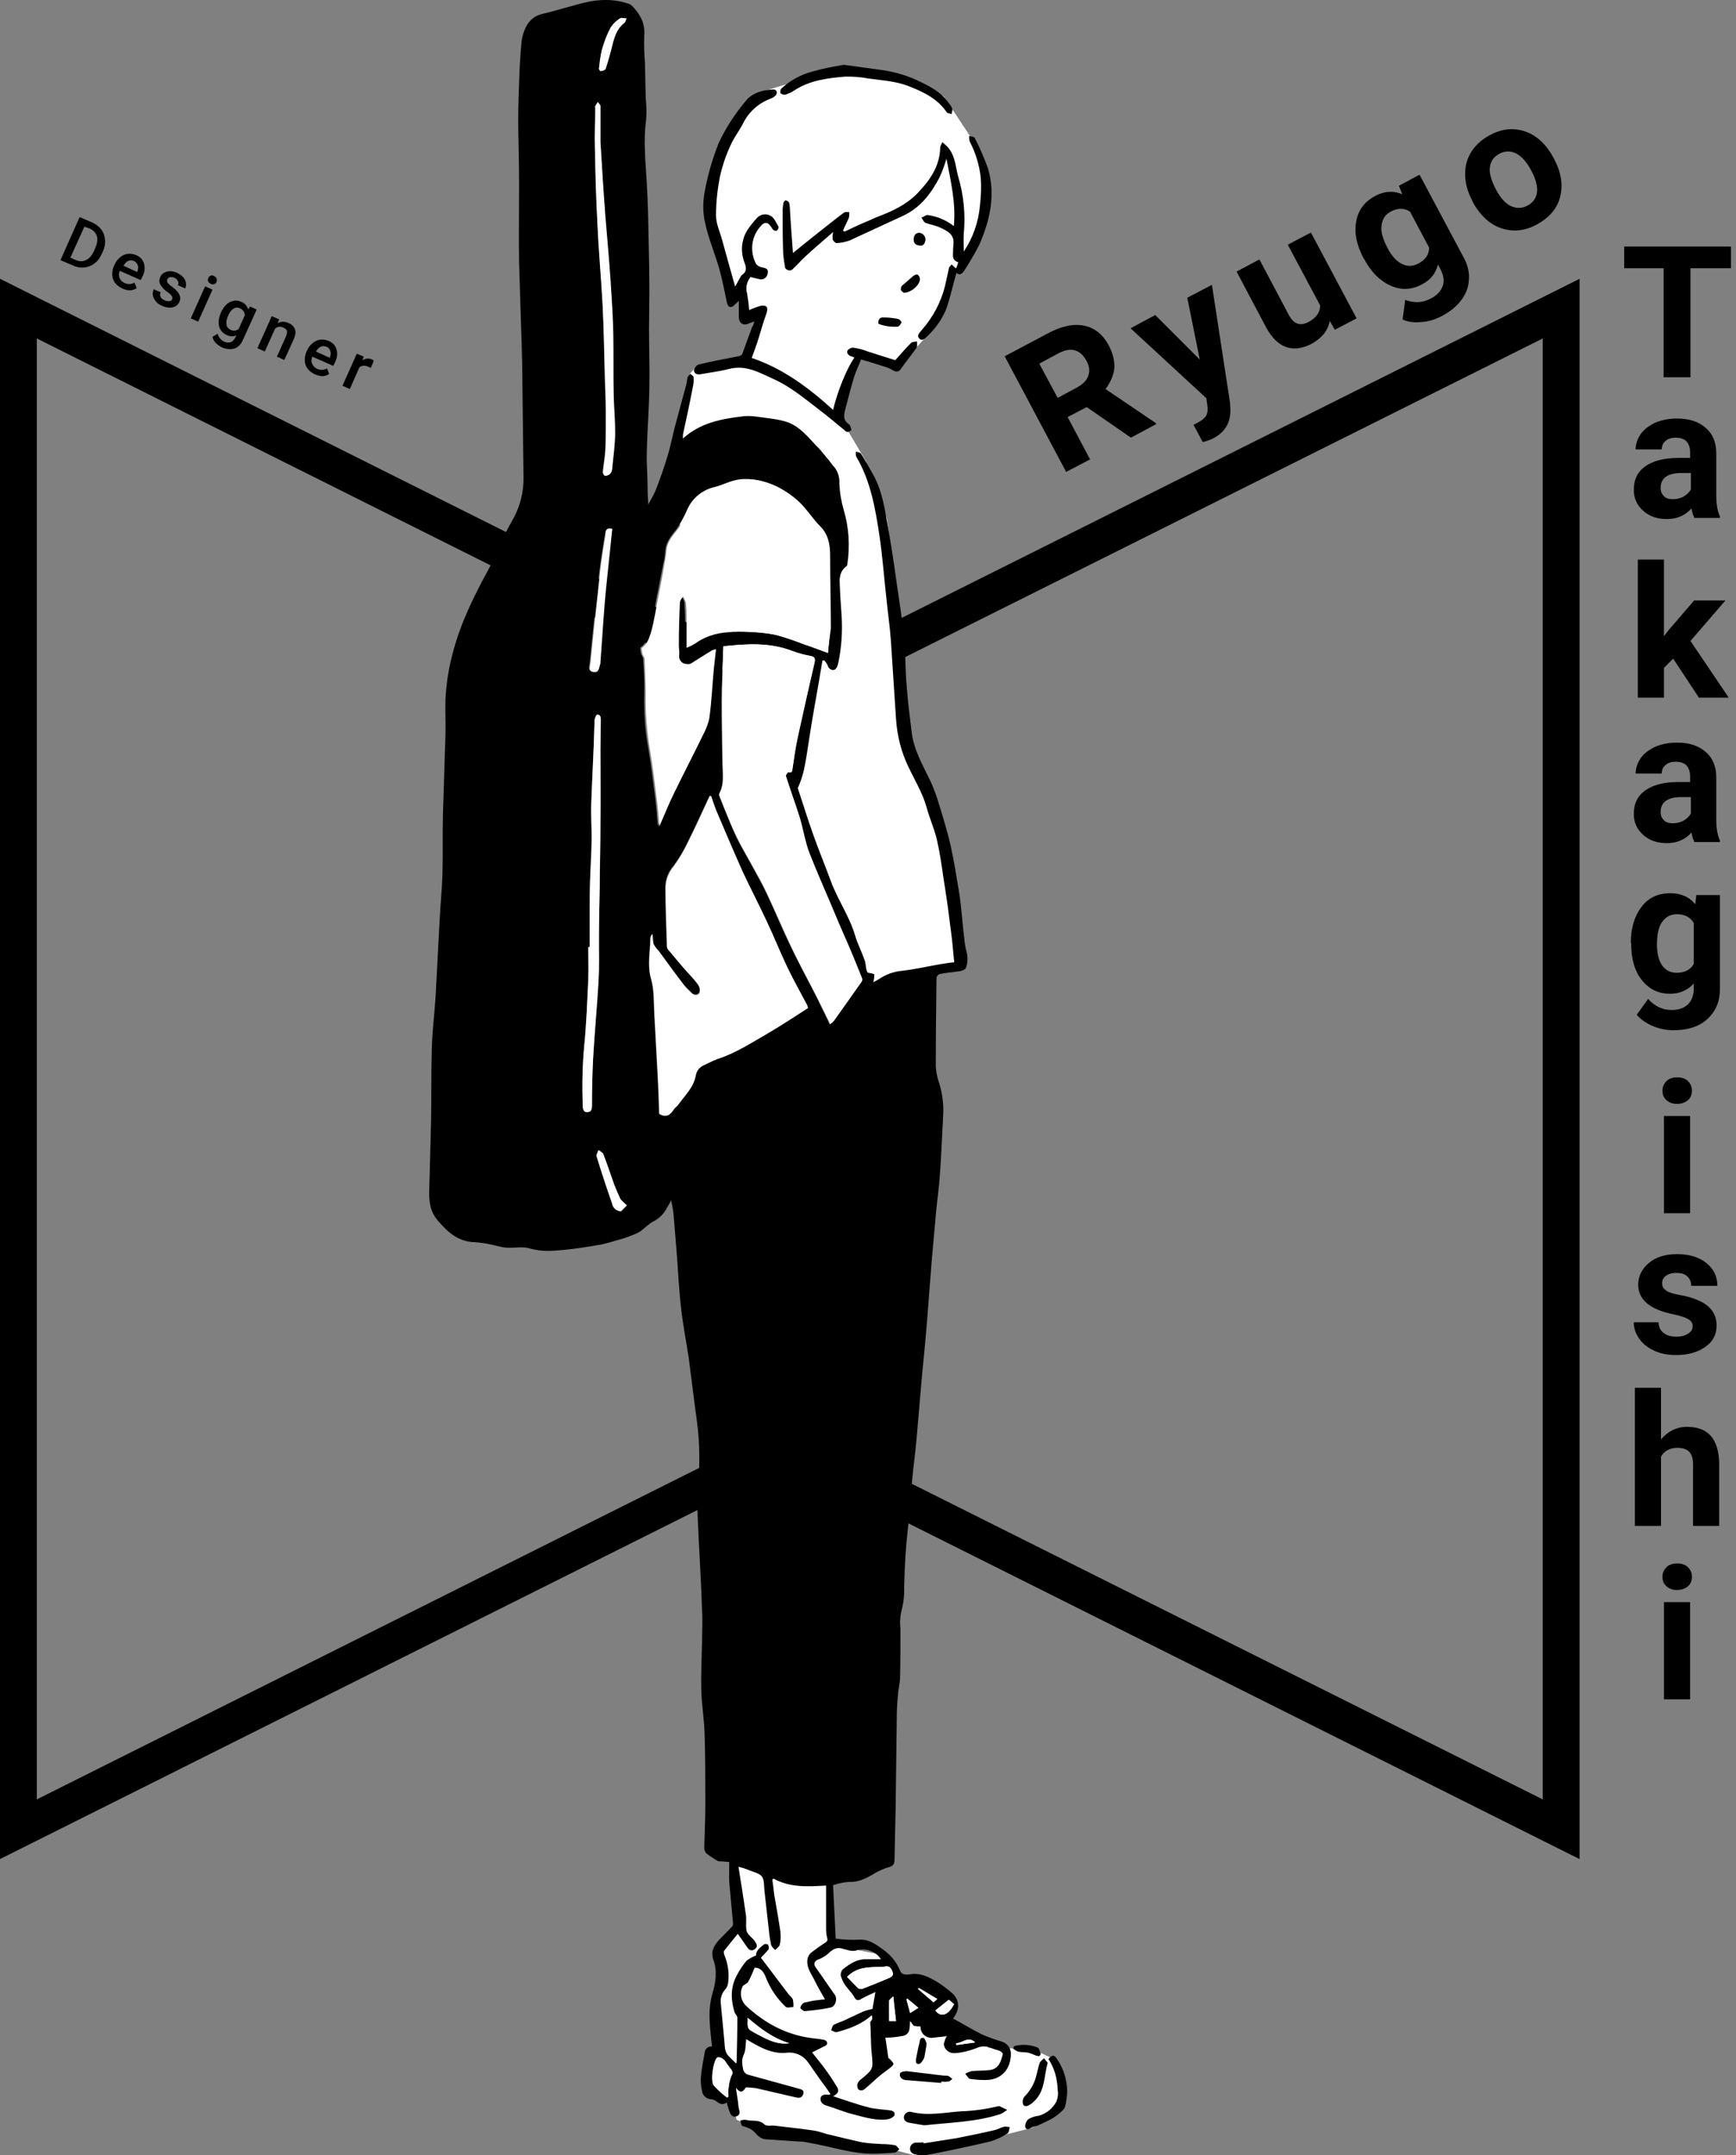 <svg xmlns="http://www.w3.org/2000/svg" xml:space="preserve" id="レイヤー_1" x="0" y="0" style="enable-background:new 0 0 471.6 585.2" version="1.1" viewBox="0 0 471.6 585.2"><rect x="0" y="0" width="471.6" height="585.2" fill="#808080" stroke="none"/><style>.st1{fill:#fff}.st2{enable-background:new}</style><path d="M214.5 321.8 0 429.1V0l214.5 107.3L429.1 0v429.1L214.5 321.8z" style="fill:none" transform="translate(0 75.705)"/><path d="M419.1 488.605v-396.7l-204.6 102.2L10 91.905v396.7l204.5-102.3 204.6 102.3m10 16.2-214.6-107.3L0 504.805v-429.1l214.5 107.3 214.6-107.3v429.1z"/><path d="M198.912 502.7c-.1.6 1.4 15.5 1.4 15.5l.8 5.9-5 4.3-.2 8.7-1.3 8 .6 12.3 3.7 13.1 1.2 5.1 4.5 1.9 16.7 2.8s21.9 3.6 22 3.6 5.7 1.5 5.7 1.5l24.6-5.9 6.7-1.7 8.4-7.1-2.5-11.6-5.9-2.8-11.6-.2-10.5-6.5 1.5-5.4-9.6-6.1-6.3-.8-4.2-6.5-10.3-2-4.5-.1.6-20.6-26.5-5.4zM241.712 267.8l17-4.9 2.3-1.2-3.5-26.3-6.2-21.2-6.5-13.7-.1-32.6-3.8-27.2-5.7-15.5-5.8-9.8-1.9-4.4 5.6-14.4 9.2 2.5 6.7-4.8 3.4-3.8 5.3-11.1.9-4.9 2.3-1.6 5.3-12.7 1.5-9.8-3.5-12.4-7.8-11.8-19.4-6.9-23.8 3.7-8.2 2.5-11.7 21.9-.8 13.6 6 16.7.4 2.9 4.1-1.1-.3 6.6 5-1.3-4.2 11.8-14.4 3-1.7 1.9-5.1 32.7 34.9 119.3 17 15.4 7.5-1.1z" class="st1"/><path d="M236.812 547.2c-2.9 2.6-6.2 3.7-9.5 4.6-.4.1-1-.3-1.5-.5.2-.5.3-1.3.7-1.5 1.1-.6 2.4-.9 3.5-1.5l4.5-2.1c.8-.3 1.6-.5 2.5-.7.2-1.2.5-2.7.8-4.6-1.4.7-2.5 1.1-3.5 1.7s-1.6.9-2.3-.4c-.6-1.1-1.6-2-2.3-3-.6-.8-1-1.7-1.3-2.7-.1-.6.1-1.3.6-1.8 1.8-1.4 3.7-2.7 6.1-2.7h4.2c-1.5-2.3-4.4-3.2-7-2.3-.7.1-1.5 0-2.1-.2-.5-.1-1-.3-1.5-.4-1.8-.5-2.9.6-4.1 1.7-.7.5-1.5 1-2.4 1.3-.9.4-1.3 1.1-.7 2 1.8 2.5 3.5 5.1 5.3 7.6.7 1 .2 3.1-1.1 3.4-2.3.5-4.7.8-7.1 1-.4 0-1.2-.7-1.2-.9.1-.6.5-1.1 1-1.4 1.3-.3 2.6-.6 3.9-.7.5-.1 1-.1 1.8-.2-1-1.8-2-3.4-2.8-5.1s-2.1-3.2-2-5.3c0-.9.4-1.8 1.2-2.4 1.2-.9 2.4-1.8 3.7-2.6.5-.4.7-.6.5-1.3-.3-1-.3-2-.3-3.1V512c-4.8.3-9.8.6-14.3-1.9l-.3.3c.2 1.3.3 2.6.5 4 .6 3.4 1.2 6.8 1.7 10.2.1 1.2.1 2.4-.2 3.5-.1.5-.8.9-1.2 1.4-.4-.4-.9-.8-1.1-1.3-.2-.9-.4-1.9-.5-2.8-.4-3.9-.9-7.7-1.3-11.6-.2-1.4 0-3.2-.7-4.2s-2.5-1.3-3.8-1.9c-.8-.3-1.7-.6-2.6-.8.7 4.5 1.4 8.7 2 12.9.2 1.3 0 2.6.1 3.8 0 .6.2 1.1.5 1.5.6.8 1.4 1.3 1.9 2.1.5.7.8 1.5-.1 2.1s-1.5.2-2-.5c-.8-1.2-1.7-2.4-2.6-3.7-1.3 1.6-2.5 3.1-3.7 4.6-.2.3 0 1.1.2 1.5.9 2.3 1.2 4.7.9 7.1-.1.7-.3 1.4-.8 1.9-.9 1-1.4 2.4-1.2 3.8.3 3.5.7 7.1 1 10.6.1 1.4.1 2.7 1.2 3.8.6.6 1.3 1.2 1.9 1.9.2-.2.2-.3.2-.3.1-4 .2-8 .2-12.1 0-.5-.6-1-.8-1.6-1-3.4-1.1-6.8.7-10 .7-1.4 1.6-2.7 2.6-3.9.8-.6 1.7-1.1 2.6-1.4-.1-1.3 1-2.1 2.1-3 .2-.2 1-.1 1.1 0 .2.4.3.9.2 1.3-.7.8-1.4 1.6-2.1 2.3l7.5 9.9c.4.5 1 .9 1.2 1.5.1.6.2 1.3.1 2-.7 0-1.7.3-2.1-.1-2.3-2.2-4.1-4.8-5.3-7.8-.6-1.6-1.4-2.8-3.1-2.8-.6 1.4-1.1 2.7-1.8 3.9-.3.5-1.2.7-1.5 1.2-.8 1.7-.5 3.7.8 5.1 5.2 4.9 11.3 8.2 18.6 9 .9.1 1.8.2 2.8.4.4.1.7.4.8.8.1.2-.2.7-.5.8l-3.6 1.8c1.2 1.6 2.8 3.4 4.1 5.3 1 1.4 1.9 2.8 2.8 4.3.5 1 0 1.7-1.2 2.3 2.2.7 4.1 1.4 6.1 2 1.4.5 2.8.8 4.2 1.2 1.6.3 3.3.4 4.9.6.8.1 1.7.3 1.5 1.3-.1.4-.9.9-1.5 1.1-3.4.6-6.6-.5-9.8-1.3-2.4-.6-4.7-1.6-7-2.3-1.1-.3-1.9-.9-1.8-2s1.3-1.1 2.2-1c.2 0 .4-.1.5-.2-.8-1.1-1.5-2.2-2.3-3.2-1.3-1.8-2.5-3.6-3.8-5.4-1.3-1.9-3.6-2.9-5.9-2.6-3.1.3-5.8-.8-8.5-2.3-.8-.4-1.5-.9-2.4-1.4-.2 1.6-.1 3.1-.7 4.3-.7 1.5-.3 2.8-.1 4.1.2.5.6 1 1.1 1.2 4.6 1.3 9.2 2.5 13.8 3.8.6.2 1.8.3 1.4 1.5s-1.2 1.1-2.1.9c-3.6-.8-7.2-1.7-10.8-2.5-.9-.1-1.8-.2-2.7-.2-.9 1.5-1.6 1.5-2.7.1.2 1.7.6 3.4.7 5.1.1.9.9 2.3-.7 2.7-1.4.3-1.6-1.1-2-2.1-.2-.5-.3-1.1-.5-1.7-1.1.8-1.9.4-2.8-.3-.5-.4-1.1-.6-1.7-.6-1.2-.2-2.1-1.1-2.2-2.3-.3-1.2-.4-2.5-.3-3.8.2-2.2.6-4.3 1-6.4 0-1 .9-1.9 1.9-1.8h.1c-.2-2.2-.5-4.3-.6-6.5-.2-2.6 0-5.3.7-7.8.9-2.9 1.4-6.2.3-9.2-.8-2.3.1-3.8 1.4-5.3 1.2-1.3 2.5-2.5 3.7-3.8.2-.3.3-.7.2-1.1-.3-3.6-.7-7.3-1-10.9-.1-1.7 0-3.4 0-5.5l-2.6-.2h-.4c-1.2-.7-2.3-1.4-3.3-2.2-.3-.4-.5-1-.5-1.5.1-3.9.3-7.7.3-11.6 0-6.4 0-12.8-.2-19.2-.1-4-.8-8-.9-12-.1-4.2.1-8.5.2-12.8 0-3 .2-6.1 0-9.1-.2-6.4-.6-12.8-.9-19.1-.2-3.8-.4-7.6-.4-11.3 0-2.3.4-4.6.5-6.9.1-3 .1-5.9-.1-8.9s-.6-5.8-1-8.7c-.6-4.4-1.1-8.8-1.7-13.3-.7-4.6-1.6-9.1-2.1-13.7-.6-5.1-.8-10.2-1.2-15.2-.2-2.8-.5-5.7-.7-8.5-.1-1.9-.4-3.7-.8-5.5-.3.7-.7 1.4-1.1 2-.8 1.6-2.1 3-3.8 3.8-1.5.8-2.7 2.3-4.2 3.1-1.8.8-3.7 1.5-5.7 2-1.3.4-2.7.8-4 1.1-3.5.6-7 1.2-10.5 1.5-3 .3-6 .5-9.1-.4-1.9-.6-4.1-.1-6.2-.2-1.5-.1-3-.6-4.5-.9-1.4-.3-2.8-.5-4.2-.6-4.5-.1-7.4-2.7-10.1-5.9-2.2-2.6-2.4-5.4-2.3-8.5.2-6.3.3-12.5.5-18.8.1-6.5 0-12.9.2-19.4.1-4.6.7-9.2 1-13.8.4-6.9.7-13.7 1.1-20.6.2-4.5.7-9 .8-13.6.1-5 0-10 .1-15.1.2-7.4.5-14.7.7-22.1.1-3.1-.1-6.3 0-9.4.2-4.5.9-8.9 2.1-13.2 2.1-7.9 5.7-15.2 9.6-22.3 1.1-2 1.8-4.2 2.8-6.2 1.2-2.5 2.5-5.1 3.9-7.5 1.9-3.5 2.9-7.4 2.8-11.4l-.3-25.2c0-3.6-.1-7.2-.2-10.8-.2-7.4-.5-14.8-.7-22.2-.1-6.8 0-13.6 0-20.4 0-4.7-.1-9.5-.2-14.3s0-9.4.2-14.1c.1-3.5.3-7 .6-10.4.1-1.8.6-3.6 1.5-5.2s2.4-2.7 4.1-3.1c4.4-1 8.7-2.5 13-3.4 3.9-.7 7.3-.5 10.5.6.4.1.8.4 1.1.7 2.1 2.2 3.5 4.7 3.2 8-.1 2.5 0 5 .2 7.5.1 3.1.1 6.2.2 9.4.2 2 .3 4.1.1 6.1-.8 5.7-.1 11.4.2 17.1.3 5.2.4 10.4.5 15.6.1 4.7.2 9.3.2 14 0 3.3-.1 6.6-.1 9.9 0 5.3.2 10.6.1 15.9-.1 5.9-.6 11.8-.7 17.7-.1 3 .2 6.1.2 9.1 0 1.7.1 3.3.2 5 .8-1.5 1.7-3 2.3-4.6 1.1-2.9 2.1-5.8 3-8.8.8-2.6 1.3-5.4 2-8l3-11.1c.2-.7.2-1.4.4-2.1.1-.3.5-.6.7-.9.3.3.9.6.9.9.1.9 0 1.8-.2 2.7-.8 4.2-1.7 8.4-2.6 12.5-.1.4-.1.8-.1 1.5 4.8-4.4 10.7-5.4 16.7-6.1 1.3-.1 2.5 0 3.8.2 2.7.4 5.6.6 8.1 1.5 3.1 1.2 5.3 3.8 7.5 6.2l1 1c.8 1 1.7 2 2.5 3 .5.6.9 1.3 1.5 1.9 1 1.2 1.5 2.8 1.4 4.4.1 2.5.5 4.9 1.2 7.3 1.4 4.7 1.7 9.7 1 14.5 0 .3-.1.6-.2.7-1.7 1.2-2 2.9-1.9 4.7.1 2.9.3 5.7.5 8.6.3 4.4 0 8.8-.9 13.1-.4 1.8-1.3 2.3-2.4 1.4-.3-.2-.4-.7-.6-1.1s-.5-.7-.8-1.1l-.5.1-.9 5.4c-.9 5.1-1.8 10.1-2.6 15.2-.5 3.2-.9 6.3-1.6 9.4-.4 1.6-.9 3.1-1.6 4.6 1.4 4.1 2.7 8.5 4.3 12.9 1.5 4.2 3.2 8.3 4.7 12.4 1.9 5.1 5.1 9.6 6.6 14.8.7 2.3 1.8 4.4 2.6 6.7.2.7.3 1.5.4 2.3.1.4.2.7.4 1 .8.2 1.8.3 1.8.5 0 .7-.1 1.5-.3 2.1.5-.2 1-.5 1.5-.8 1.9-1.3 4.1-2.1 6.4-2.3 3.5-.4 6.9-1.2 10.4-1.8 1.3-.2 2.5-.4 3.7-.5-.3-3.4-.6-6.7-1.1-10.1-.5-4.2-1.1-8.4-1.8-12.7-.5-3.5-1-7-1.8-10.5-.7-3-2-5.8-2.8-8.8-1.1-3.9-3.2-7.3-4.9-10.9-2-4.1-3.1-8.5-3.4-13.1-.5-7.1-.9-14.2-1.4-21.3-.3-4.1-.9-8.1-1.3-12.2-.6-5.4-1-10.9-1.8-16.2-1.1-7.4-2.4-14.9-6.3-21.5-.2-.4-.1-.9-.1-1.4.4.2 1.1.2 1.3.5 1.2 1.8 2.2 3.7 3.3 5.6 2.1 3.7 3 7.9 3.7 12.1 1.1 5.9 2 11.8 2.8 17.7.7 4.9 1.5 9.7 2 14.6.4 4.4.3 8.8.7 13.2.3 4 .8 8.1 1.3 12.1.5 5.1 3.1 9.4 5.2 13.8 1 2.2 1.8 4.5 2.5 6.9 1.1 3.6 2.2 7.2 3 10.8.9 4.2 1.6 8.5 2.3 12.8.6 3.9.8 7.8 1.3 11.7.1 1.4.3 2.8.7 4.2.3 1.4.3 2.8-.2 4.2-.1.4-1 .8-1.6.9-1.9.3-3.7.4-5.6.8-.4.2-.7.5-.8 1-.1 8-.2 16-.2 24.1.1 1.5.4 3 .9 4.4.9 2.9 1.3 5.9 1.1 9-.3 5.4-.5 10.8-.9 16.2-.2 3.2-.7 6.5-1 9.7-.4 4.5-.8 9-1.2 13.4-.4 5.2-.8 10.3-1.2 15.5s-.9 10.2-1.4 15.2c-.5 5.4-.9 10.9-1.4 16.3-.3 3.8-.8 7.5-1.2 11.3-.3 2.7-.4 5.4-.6 8-.4 4.4-1 8.8-1.3 13.3-.2 3-.3 6-.4 9 .1 2.3-.2 4.6-.8 6.8-.3 1.5-.4 3-.2 4.6 0 4.3 0 8.7-.1 13 0 1.7-.5 3.4-.6 5.2-.2 2.1-.3 4.1-.3 6.2l-.3 23.8c-.1 4.7-.2 9.5-.3 14.3 0 1.7-.6 2-2.2 2.4-1.4.5-2.7 1.1-3.9 1.9-2 1.1-3.8 2-6.2 1.9-1.5.1-3 .4-4.4.9.2 4.7.5 9.5.7 14.5 2.1.3 4.2.4 6.3.3 2.9-.2 4.8 1.4 6.9 2.9 1.9 1.4 3.4 3.3 4.3 5.5.5 1.3 1.9 1.1 2.7 1 2.7-.5 5 .7 7.1 1.9 1.5.9 2.8 1.9 4.1 3 2.3 1.9 2.5 4.5.5 7.1 2.6 1.4 5.2 3 7.8 4.3 1.8.8 3.6 1.4 5.5 2 1.3.4 2.3 1.6 2.4 3 .1 4.2-2.4 7.5-7.1 7.4-1.3 0-2.6-.1-4-.3-.5-.1-.8-.9-1.3-1.4.5-.3 1.1-.5 1.6-.7 1.7-.2 3.4-.1 5-.3 2.6-.3 3.1-2.4 3.6-4.3.1-.2-.4-.7-.8-.9-.7-.3-1.5-.4-2.1-.7-1.4-.7-3-.7-4.4 0-1.9.7-3.8 1.2-5.8 1.3-1.4.1-2.7-.9-2.9-2.3v-.3c.2-.7.4-1.4.8-2l-3.6.4c-1.6.3-3.2-.7-3.5-2.4 0-.2-.1-.5-.1-.7-.6.1-1.1 0-1.7-.1-.4-.2-.6-.9-1.1-1.3-.1 1.7.1 3.5-1.8 4-1.6.3-3.2.5-4.9.5.3 1.7.5 3.6.8 5.4 0 .2.5.4.6.6.3.4.8.8.8 1.1s-.5.8-.9 1.1l-2.4 1.8c-1.6 1.3-3.1 2.8-4.7 4.1-.5.3-1 .3-1.5 0-.3-.4-.4-1-.3-1.5.2-.5.5-1 1-1.3 3.4-2.8 3.3-2.8 2.9-7-.3-2.9-.2-5.8-.4-8.6.7-.6.6-1.2.4-1.8zm-11.9-369.9c.2-2.3.5-4.5.5-6.8 0-6.5-.1-13-.2-19.4 0-3-.3-5.8-2.6-8.2-2.1-2.1-3.6-4.7-5.8-6.7-1.8-1.7-3.9-3.1-6.1-4.2-1.9-.9-3.9-1.5-6-1.8-1.7-.2-3.4-.2-5 .2-1.8.4-3.5 1.3-5.4 1.8-3.3.7-6.1 2.9-7.5 5.9-.8 1.9-1.8 3.7-2.9 5.4-1.5 1.9-3.1 3.7-3.2 6.2-.1 1.1-.2 2.2-.5 3.2-.5 2.7-1.1 5.5-1.6 8.2-.7 3.4-1.1 6.9-2.1 10.3-.4 1.5-.9 3.3-2.5 4.4-.2.2 0 1.1.1 1.6s.6 1 .6 1.5c.2 3.2.4 6.4.3 9.6-.1 4.9.2 9.8 1.1 14.7.8 4.6 1.3 9.2 1.9 13.7.3 2.4.5 4.7.7 7.4 1.4-3.1 2.5-6 3.9-8.8 2.6-5.4 5.4-10.7 8-16.1.8-1.4 1.4-3 1.7-4.6.5-4.4.8-8.8 1.2-13.2.2-1.7.4-3.5.6-5.4-.4.1-.7.2-1.1.3-1.5.9-3 1.8-4.5 2.8-.8.5-1.5 1.2-2.7.9-1.1-.2-1.9-1.2-1.7-2.4 0-.9-.1-1.8-.1-2.7l.3-11.6c0-.5.5-1.1.8-1.6.4.5.6 1 .8 1.6.1 1.6.2 3.1.2 4.7v7.6l2.4-1.2c2.6-1.8 5.6-2.8 8.7-3 1.9-.2 3.8-.2 5.7-.1 2.5.1 5 .3 7.5.8 2.7.7 5.3 1.6 7.8 2.6 2.5.8 4.5 1.6 6.7 2.4zm-5.4 96.4c-.1-.3-.2-.6-.3-.8-1.8-3.4-3.7-6.8-5.4-10.3-2-4.2-3.7-8.5-5.7-12.7-2.1-4.5-4.4-8.9-6.5-13.4-2.4-5.3-4.7-10.8-7-16.2-.6-1.4-1-2.8-1.5-4.2h-.4c-1.9 4-3.7 8.1-5.7 12.1-1.1 2.4-2.5 4.8-4.1 6.9-1.4 1.6-2.1 3.5-2.2 5.6 0 5.4.3 10.8.4 16.2.1.3.2.6.4.9 1.4 1.7 2.8 3.4 4.3 5.1 1.3 1.5 2.6 2.9 3.8 4.4.4.7.6 1.5.3 2.2-.5.7-1.5.7-2.2-.1-.6-.7-1.4-1.3-2-2.1l-6.9-9.3c-.6-.6-1-1.2-1.4-1.9-.2-.8-.3-1.7-.2-2.6-.3.3-.5.7-.6 1.1 0 3.7-.9 7.3.2 11.1.9 3.1.7 6.6.9 9.9l.9 16.5c.2 3.5.3 7 .4 10.2 2.1 1.2 3.1 0 4-1.3.3-.5.8-.8 1.2-1.3 1.8-2.4 4.1-4.6 4.7-7.8.2-1.2.9-2.3 2.1-2.8 1.4-.6 2.6-1.3 4-1.8 4.9-1.6 9.1-4.4 13.5-6.9 3.8-1.9 7.3-4.3 11-6.7zm-23-98.2c-.2 5.1-.4 10-.5 14.9 0 5.6.1 11.1.2 16.7 0 2.9.6 5.8-.9 8.5-.1.2 0 .5.1.7.4.9.7 1.8 1.1 2.8 1.2 2.7 2.2 5.5 3.5 8.2 1.2 2.5 2.6 4.8 3.9 7.2 1.5 2.8 3.1 5.5 4.4 8.3 2.3 4.9 4.3 9.8 6.7 14.7 2.2 4.5 4.6 8.9 6.8 13.3 1 2 2 4.1 3 6.1l.6 1.3c.4-.3.7-.6 1.1-1 2.5-3.5 5-7.1 7.5-10.6.2-.4.2-.8 0-1.1-.8-2-1.6-4-2.4-5.9-1.5-3.6-3.1-7.1-4.6-10.7-2.5-5.8-5.1-11.5-7.3-17.4-1.1-3-1.6-6.2-2.5-9.3-1.2-3.8-2.6-7.6-3.8-11.4-.1-.3.6-1.1.7-1.1 1 .3.9-.3 1.1-.9.5-2.8.8-5.6 1.4-8.4 1.5-6.8 3-13.6 4.6-20.4.2-1 .2-1.6-1.1-1.8-1.6-.3-3.2-.7-4.8-1.3-6-2.5-12.4-2.1-18.8-1.4zm-36.3 81.6h-.4c0 3 .1 5.9 0 8.9-.3 6-.5 11.9-1.1 17.9-.5 5.4-.6 10.8-.4 16.2 0 .9.2 1.9 1.3 1.8s1.2-1 1.2-2c0-4.1.1-8.3.3-12.4.4-7.2 1.1-14.3 1.5-21.5.2-3.7 0-7.4.1-11.1 0-4.6.1-9.2.2-13.8.1-6 .2-11.9.2-17.9v-19.7c0-2.6.1-5.3.1-8 0-.7-.1-1.6-1-1.5-.3 0-.7 1.1-.7 1.7-.1 2.1-.1 4.1-.2 6.2-.2 5.5-.6 11-.7 16.5-.1 3.3.1 6.7.1 10-.1 3.4-.3 6.9-.4 10.3-.1 2.8-.1 5.6-.1 8.4v10zm2.9-218.5v-9.8c0-.4-.4-.7-.7-1.1-.3.4-.5.7-.7 1.1-.1.1 0 .4 0 .6-.1 3.5-.2 7-.1 10.5.2 7 .4 14 .7 21.1.4 7.3 1.1 14.6 1.4 21.9.3 6 .4 12.1.5 18.2l.3 10.2c0 3.5.1 7.1-.1 10.6-.1 2.1-.5 4.1-.7 6.2 0 .4.4 1.1.6 1.1.5 0 1-.2 1.4-.6.3-.4.5-.8.5-1.3.3-3.3.8-6.6.8-9.9s-.3-6.7-.4-10.1c-.1-5.6 0-11.2-.1-16.8-.1-4.6-.4-9.1-.7-13.7-.4-6.2-1.1-12.5-1.5-18.7l-1.2-19.5zm3.2 105c-1.6-.4-1.8.6-2 1.5-.5 3.4-1.1 6.7-1.5 10.1-.9 8.2-1.8 16.4-2.6 24.7-.1.9-.7 2.4.9 2.5 1.5.2 1.5-1.3 1.8-2.3v-.3c.4-5.1.7-10.2 1.1-15.3s1-10 1.5-15c.3-2 .6-3.9.8-5.9zm63.8 393.2c1 1.1 2 2.1 3.1 3.1.3.2.8.3 1.2.1 2.3-.9 4.6-1.8 6.9-2.8.7-.3 1.6-.7 1.2-1.7-.3-1-.8-1.8-2.1-1.5-.7.1-1.3.1-2 .1-2.9.1-5.8.1-8.3 2.7zm-61.4-207.9 1.5-1.6c-.4-.3-.8-.7-1.2-1.1-.3-.2-.5-.4-.6-.7-.5-1.2-1.1-2.4-1.6-3.7l-3-8.4c-.2-.4-.8-.7-1.3-1.1-.2.6-.7 1.2-.5 1.7 1.3 4.3 2.8 8.6 4.2 12.8.2 1.2 1.3 2.1 2.5 2.1zm28.8 240.7.4-.3c-.1-.8-.1-1.5 0-2.3.1-1.2.3-2.3.8-3.4.4-.6.3-1.4-.2-1.8l-1.5-2.1c-.5-.8-1.9-1.4-2.3-.9-1 1.2-1.7 6.3-.8 7.5 1.1 1.3 2.3 2.3 3.6 3.3zm-34.8-550.9c.1.1.3.7.5.6.5 0 1.1-.3 1.3-.6.6-1.7 1.1-3.4 1.5-5.1.7-2.6 1.2-5.4 3.5-7.3.4-.3.5-.9.7-1.3-.6 0-1.4-.3-1.8 0-1 .7-1.9 1.5-2.6 2.6-1 1.9-1.7 3.8-2.3 5.9-.4 1.7-.7 3.4-.8 5.2zm51.7 536.1c-4.3-1.3-7.8-3.9-11.3-6.9.1 1.5-.4 2.8.9 3.5l3.3 1.8c2.2 1.1 4.4 2 7.1 1.6zm39.7-8.9c1.4 2 3.5 1.4 5-1.7l-1.4-1.2-3.6 2.9zm-10.7 2.9c-.2-2.1-.5-4.2-.7-6.7-.5.6-1.1.9-1.1 1.2-.1 1.8 0 3.6 0 5.5h1.8zm3.9-2.2 2.2-1.4c-1-.9-2-1.7-3-2.5l-.2.2 1 3.7zm7.3-3.8-5-3-.2.3 4.2 3.6 1-.9zm10.3 11.8c-2-1.8-3.5.3-5.2.2 0 .2 0 .3.1.5l5.1-.7z"/><path d="M204.912 87.3c-.4.1-.8.3-1.2.4-1.7.9-3 .2-3-1.7v-4.3c-.5.5-1 .9-1.5 1.4-.9.6-1.4.2-1.7-.8-.7-3.2-1.3-6.5-2.2-9.6-1.2-4.1-2.9-8.1-3.8-12.3-.6-2.7-.6-5.5-.1-8.2.8-4.5 2.1-9 3.8-13.3 1.9-4.1 4.4-7.9 7.3-11.4 1.7-2.2 4.6-3.1 7.5-3.2.5-.1 1 .3 1 .8 0 .3-.1.7-.4.9-.4.4-.8.6-1.3.8-3.3 1.2-6 3.7-7.5 6.8-1.1 2.1-2.6 4-3.5 6.2-1.2 2.6-2.1 5.3-2.7 8-.7 3.5-1.1 7.1-1.1 10.7 0 2.3 1.1 4.5 1.7 6.8 1.1 4.1 2.3 8.2 3.5 12.5.5-.8.9-1.7 1.4-2.5.1-.3.3-.5.5-.7 1.4-.9 1.1-2.1.6-3.4-1.1-2.9-.8-6.1.8-8.7.8-1.2 1.7-2.3 2.7-3.4 1-1 2.6-1.2 3.8-.4.9.6 1.4 1.9 2 2.9.1.2-.3 1-.6 1.1-.4 0-.9-.2-1.1-.6-1.2-2-2.1-2.1-3.5-.3-2.3 2.8-2.6 6.7-.9 9.9.4.5 1 .8 1.6.9 1 .2 1.9.4 1.5 1.8-.2 1-1.2 1.7-2.2 1.4-.8-.2-1.6-.3-2.4-.6-1 1.2-1.4 2.8-1 4.4.3 1.5.5 3.1.6 4.6 1.1-.5 2.2-.9 3.3-1.2 1.6-.2 1.9.6 1.4 2.1-1 2.7-1.7 5.5-2.6 8.2-.4 1.2-.9 2.5-1.4 3.9 8.4 2.8 15.5 8.1 22.1 14.1 1.1-4.7 3.6-11.1 5.8-14.2-.2-.1-.5-.2-.7-.3-.8-.2-1.5-.8-1.2-1.6.4-.5.9-.8 1.6-.8 1.3.2 2.6.5 3.8 1 2.5.8 5 1.6 7.6 2.4 1.4-1.6 2.8-3.2 4.3-4.7.3-.3 1.1-.3 1.6-.4 0 .6.1 1.3-.1 1.7-1.4 2-2.9 3.8-4.3 5.8-.7 1-1.5.8-2.4.2-.7-.4-1.4-.7-2.2-.9-2-.6-4-1.3-6.2-1.9-.6 1.6-1.4 3.2-1.9 4.8-.9 3-1.7 6.1-2.5 9.2-.3 1.4-.4 2.6 1.1 3.6.4.2.5 1 .7 1.6-.3.2-.6.4-1 .5-.3 0-.6-.2-.8-.4-2.4-2-4.8-4-7.3-5.9-3.8-2.9-7.5-6-11.9-8-3.4-1.5-6.7-3.5-10.6-3.1-1.4.1-2.7.6-4 .8-1.8.3-3.5.6-5.3.9-1 .2-1.8-.1-1.9-1 .1-.7.6-1.3 1.2-1.6 3.7-.9 7.4-1.6 11.1-2.3.3-.1.6-.2.8-.5.9-2.5 1.8-4.9 2.7-7.4.4-.4.4-.9.6-1.5z"/><path d="M259.812 74.1c-.9 3.2-1.6 6.3-2.6 9.4-1.1 2.9-2.9 5.5-5.2 7.7-.6.6-1.5 1.6-2.3.7s.2-1.6.7-2.3c3-3.4 5.2-7.5 6.3-11.9.4-1.7.7-3.3 1.1-5 .1-.3.5-.6.7-.9l1.2 1.1c.2-.4.4-1 .6-1.7-2-.6-1.3-2.2-1.4-3.5 0-.5.1-.9.1-1.4.3-2.7-1.7-3.6-3.6-4.5-1.3-.6-2.7-.8-4-1.3-.5-.2-.7-.9-1.1-1.4.6-.2 1.2-.8 1.8-.7 2.6.4 5 1.4 7 3 .6-6.2-.8-12.1-2-18.3-.5 1.7-1.1 3.4-1.9 5.1-2.3 4.4-5.2 8.2-9.9 10.4-4.8 2.2-9.7 4.5-14.5 6.7-1.2.4-2.4.7-3.6.7-.3 0-.9-.6-1-1-.1-.7 0-1.3.1-2-2.5 2.2-5.1 4.4-7.5 6.6-1.2 1.1-2.2 2.3-3.4 3.4-.4.5-1.2.6-1.8.1-.3-.2-.4-.5-.4-.9-.3-1.6-.5-3.2-.5-4.8-.1-3.4-.1-6.8-.1-10.2 0-.7.1-1.4.2-2.1.1-.3.5-.8.7-.7.4.1.7.4.9.7.1.7.2 1.4.2 2.1.2 3.7.5 7.4.8 11.5 2.6-2.1 4.8-3.9 7.1-5.7s4.5-3.6 6.8-5.3c.3-.2.9-.1 1.4-.1 0 .5 0 1-.1 1.5-.5 1.2-1.1 2.3-1.6 3.5l.4.3c2.1-1 4.2-2 6.4-2.9.8-.4 1.6-.7 2.5-1.1 4-1.5 7.9-3.3 10.9-6.4 3.3-3.4 6.1-7.3 6.2-12.4 0-.5.4-1 .6-1.5l1.1 1c2.4 2.3 2.4 5.5 3.2 8.4 1.5 5 2 10.3 1.5 15.5-.1 1.6 0 3.3 0 4.8 2.5-3.7 4-8 4.4-12.5.3-2.6.4-5.2.2-7.7-.4-3.4-1.4-6.7-3-9.7-.1-.5-.2-1-.1-1.5.5.2 1.4.2 1.5.6 1.4 2.7 2.6 5.5 3.6 8.3 2.1 7.2.5 14.1-2.4 20.7-1.3 2.5-2.7 4.9-4.2 7.2-.7.9-1.3 1-2 .4zM217.012 581.5c-3-.2-6-.4-8.9-.6-1.5-.1-2.3-1-3.2-2-.5-.5-1.1-.9-1.7-1.1-.5-.3-1.2-.3-1.6-.6s-.3-.9-.5-1.4c.4-.1.8-.2 1.2-.2.5 0 .9.2 1.4.2 1.4.1 2.8-.1 4 1.1.5.5 1.8.2 2.7.3 3.5.4 7 .8 10.5 1.3 1.6.2 3.1.9 4.7 1.2 2.8.7 5.7 1.4 8.5 2 1.8.3 3.6.4 5.5.5 1.2 0 2.4.1 3.5.3.5.1.8.7 1.2 1.1-.4.3-.8.9-1.2.9-1.6.2-3.2.2-4.8.3-6.5.3-12.5-2-18.8-3-.8-.2-1.6-.3-2.5-.3zM229.212 17.6c3.2.4 6.4.9 9.5 1.3 3.4.4 6.8 1.3 10 2.7 3.4 1.6 6.9 3.2 9.1 6.5.4.4.7.9.9 1.5.1.4-.2.9-.2 1.4-.4-.2-1.1-.2-1.3-.5-2.6-3.8-6.5-5.6-10.6-7.2-3.5-1.3-7.2-1.5-10.8-2-2-.4-4-.5-6.1-.5-4.9.4-9.8 1-14 3.8-.7.5-1.5.8-2.3 1.1-.5.1-1-.1-1.4-.4-.1-.5 0-1 .3-1.3 2.4-2.2 5.3-3.8 8.5-4.6 2.7-.8 5.5-1.3 8.4-1.8zM250.912 582c3-.5 5.9-.9 8.9-1.4 3.5-.7 7-1.4 10.4-2.2.9-.2 1.6-.7 2.5-.9.5-.1 1.1 0 1.6.1-.2.6-.2 1.5-.6 1.7-1.5 1-3.1 1.7-4.7 2.2-5.6 1.3-11.2 2.5-16.9 3.6-1 .2-2 .2-3 0-1.1-.1-2-.7-1.9-1.8.1-.9.9-1.6 1.8-1.5h.1c.6 0 1.1 0 1.7-.1l.1.3zM251.112 577.1c-1.1-.2-2.6-.4-4.1-.7-1-.2-1.7-.8-1.4-1.9.3-.8 1.2-1.3 2-1h.1c4.5 1.1 8.9.1 13.4-.2 3.4-.1 6.8-.6 10.1-1.4.2 0 .4 0 .5.1.6.3 1.3.6 1.9.9-.5.4-1.1.8-1.7 1.1-6.6 2.2-13.5 2.3-20.8 3.1zM284.812 559.1c1-1.2 1.6-1.2 2.4.1 1.7 2.5 2.6 5.4 2.7 8.4 0 1.5-.2 3-.6 4.5-.1.4-.4.7-.7 1-.8.8-1.6 1.4-2.5 2-1.4.8-2.8 1.4-4.3 2.1-.4.2-1 .1-1.4.4-.7.4-1.5 1-1.9 0-.1-.8.3-1.7.9-2.2.9-.5 1.8-.8 2.8-.9 2.1-.6 3.8-2 4.8-3.9.4-1.1.5-2.2.3-3.3-.1-3-.9-5.8-2.5-8.2z"/><path d="M284.612 560.1c-1 3.6-.7 7.4-3.4 10.2-.4.4-.8.8-1.3 1.1-.6.4-1.5.9-2 0-.2-.7-.1-1.5.4-2.1 1.4-1.4 2.4-3.1 3-4.9.4-1.4.7-2.9 1.1-4.2.2-.5.8-.9 1.2-1.3l1 1.2zM255.712 565.6c-3.3-.3-6.5-.5-9.8-.8-.8-.1-1.7-.8-1.4-1.8.1-.4 1.2-.6 1.8-.6 3.3.4 6.6.8 10 1.2.4 0 .9 0 1.3.1.4.2.7.5 1.1.8-.4.3-.7.7-1.1.7-.6.1-1.2.1-1.9 0v.4zM245.512 79.5c-.3-.2-.5-.4-.7-.6-.1-.3-.1-.7 0-1 .2-.3.5-.6.8-.8l2.4-2.1c.4-.3 1-.6 1.3-.4.4.3.6.8.6 1.3-.2 1.7-2.5 3.6-4.4 3.6zM275.512 555.6c2.1-.6 4.4-.4 6.4.4.4.2.6 1.1.8 1.7 0 .2-.2.5-.4.6s-.5-.1-.8-.1c-.7-.3-1.4-.6-2.1-.8-.9-.2-1.9-.1-2.8-.3-.5-.2-1-.5-1.4-.8.1-.2.2-.5.3-.7zM251.712 554.8c-.1 1.3-.4 2.6-.6 3.8-.2.6-.6 1.2-1.1 1.7-.3.2-.7.2-1 0-.2-.2-.2-.7-.2-1 .3-1.4.5-2.9.9-4.3.2-.7.1-1.9 1.2-1.6.4.1.6 1.1.8 1.4zM238.612 87.9c-.1-1.3.5-1.8 1.6-1.7 1.3 0 2.6.2 3.8.4.3.1.9.7.9.9-.2.5-.6 1.1-1 1.2-1.8.1-3.7-.1-5.3-.8zM250.212 66.7c-1.5 0-2-.7-2-1.6s.3-1.8 1.5-1.9c1 .1 1.7.9 1.7 1.9-.1 1-.6 1.6-1.2 1.6z"/><path d="M224.912 177.3c-2.2-.8-4.2-1.6-6.3-2.3-2.6-1-5.2-1.9-7.8-2.6-2.5-.5-5-.7-7.5-.8-1.9-.1-3.8-.1-5.7.1-3.1.2-6.2 1.2-8.7 3-.8.5-1.6.9-2.4 1.2v-7.6c0-1.6 0-3.1-.2-4.7-.2-.6-.4-1.1-.8-1.6-.3.5-.8 1.1-.8 1.6-.2 3.9-.3 7.7-.3 11.6 0 .9.2 1.8.1 2.7-.2 1.1.6 2.2 1.7 2.4 1.2.3 1.9-.4 2.7-.9 1.5-.9 3-1.9 4.5-2.8.3-.1.7-.3 1.1-.3-.2 1.9-.4 3.6-.6 5.4-.4 4.4-.6 8.8-1.2 13.2-.3 1.6-.9 3.1-1.7 4.6-2.6 5.4-5.4 10.7-8 16.1-1.4 2.8-2.5 5.7-3.9 8.8-.2-2.6-.4-5-.7-7.4-.6-4.6-1.1-9.2-1.9-13.7-.8-4.8-1.2-9.8-1.1-14.7 0-3.2-.2-6.4-.3-9.6 0-.5-.5-1-.6-1.5s-.3-1.5-.1-1.6c1.5-1.1 2-2.8 2.5-4.4.9-3.4 1.4-6.9 2.1-10.3.5-2.7 1.1-5.5 1.5-8.2.2-1.1.4-2.1.5-3.2.1-2.6 1.7-4.3 3.2-6.2 1.2-1.7 2.2-3.5 2.9-5.4 1.4-3.1 4.2-5.3 7.5-5.9 1.8-.5 3.5-1.4 5.4-1.8 1.6-.3 3.3-.4 5-.2 2.1.3 4.1.9 6 1.8 2.2 1.1 4.3 2.5 6.1 4.2 2.1 2 3.7 4.6 5.8 6.7 2.3 2.4 2.6 5.2 2.6 8.2 0 6.5.2 13 .2 19.4-.3 2.2-.6 4.4-.8 6.7zM219.512 273.7c-3.7 2.4-7.2 4.7-10.9 6.9-4.4 2.5-8.6 5.3-13.5 6.9-1.4.5-2.7 1.2-4 1.8-1.1.5-1.9 1.5-2.1 2.8-.6 3.2-2.9 5.3-4.7 7.8-.3.5-.9.8-1.2 1.3-.9 1.3-1.9 2.5-4 1.3-.1-3.2-.2-6.7-.4-10.2l-.9-16.5c-.2-3.3 0-6.8-.9-9.9-1.1-3.8-.2-7.4-.2-11.1 0-.4.2-.8.6-1.1 0 .9.1 1.7.2 2.6.4.7.8 1.4 1.4 1.9 2.3 3.1 4.5 6.3 6.9 9.3.6.8 1.3 1.4 2 2.1.7.8 1.7.8 2.2.1.3-.8.1-1.6-.3-2.2-1.1-1.6-2.5-3-3.8-4.4-1.4-1.7-2.9-3.4-4.3-5.1-.2-.2-.4-.5-.4-.9-.2-5.4-.4-10.8-.4-16.2.1-2.1.9-4 2.2-5.6 1.6-2.2 2.9-4.5 4.1-7 2-4 3.8-8 5.7-12.1h.4c.5 1.4.9 2.8 1.5 4.2 2.3 5.4 4.6 10.8 7 16.2 2.1 4.5 4.4 8.9 6.5 13.4 2 4.2 3.7 8.5 5.7 12.7 1.7 3.5 3.6 6.9 5.4 10.3 0 .2.1.4.2.7z" class="st1"/><path d="M196.512 175.5c6.4-.7 12.7-1.1 18.9 1.3 1.6.6 3.2 1 4.8 1.3 1.2.2 1.3.8 1.1 1.8-1.6 6.8-3.1 13.6-4.6 20.4-.6 2.8-1 5.6-1.4 8.4-.1.6 0 1.3-1.1.9-.1 0-.8.8-.7 1.1 1.2 3.8 2.6 7.6 3.8 11.4.9 3.1 1.4 6.3 2.5 9.3 2.3 5.9 4.9 11.6 7.3 17.4 1.5 3.6 3.1 7.1 4.6 10.7.8 2 1.6 3.9 2.4 5.9.2.4.2.8 0 1.1-2.5 3.6-5 7.1-7.5 10.6-.3.4-.7.7-1.1 1l-.6-1.3c-1-2-2-4.1-3-6.1-2.3-4.5-4.7-8.8-6.8-13.3-2.3-4.8-4.4-9.8-6.7-14.7-1.3-2.8-2.9-5.6-4.4-8.3-1.3-2.4-2.7-4.7-3.9-7.2-1.3-2.7-2.4-5.4-3.5-8.2-.4-.9-.7-1.8-1.1-2.8-.1-.2-.2-.5-.1-.7 1.5-2.7.9-5.7.9-8.5-.1-5.6-.2-11.1-.2-16.7 0-4.8.2-9.8.4-14.8zM160.212 257.1v-9.9c0-2.8 0-5.6.1-8.4.1-3.4.4-6.9.4-10.3.1-3.3-.2-6.7-.1-10 .2-5.5.5-11 .7-16.5.1-2.1.1-4.1.2-6.2 0-.6.4-1.6.7-1.7 1-.1 1 .8 1 1.5 0 2.6-.1 5.3-.1 8 0 6.6.1 13.2 0 19.7 0 6-.2 11.9-.2 17.9-.1 4.6-.2 9.2-.2 13.8 0 3.7.1 7.4-.1 11.1-.4 7.2-1.1 14.3-1.5 21.5-.2 4.1-.3 8.3-.3 12.4 0 1 0 1.9-1.2 2s-1.3-1-1.3-1.8c-.2-5.4-.1-10.8.4-16.2.6-5.9.8-11.9 1.1-17.9.1-3 0-5.9 0-8.9l.4-.1zM163.112 38.6c.4 6.6.8 13 1.3 19.5.5 6.2 1.1 12.5 1.5 18.7.3 4.6.6 9.1.7 13.7.1 5.6 0 11.2.1 16.8.1 3.4.4 6.7.4 10.1s-.5 6.6-.8 9.9c0 .5-.2.9-.5 1.3-.4.4-.9.6-1.4.6-.3 0-.7-.7-.6-1.1.2-2.1.6-4.1.7-6.2.1-3.5.1-7.1.1-10.6 0-3.4-.2-6.8-.3-10.2-.2-6.1-.3-12.2-.6-18.2-.4-7.3-1.1-14.6-1.4-21.9-.4-7-.6-14-.7-21.1-.1-3.5.1-7 .1-10.5 0-.2-.1-.4 0-.6.2-.4.5-.8.7-1.1.2.4.7.7.7 1.1v9.8zM166.312 143.6l-.6 6c-.5 5-1.1 10-1.5 15s-.7 10.2-1.1 15.3v.3c-.4 1-.3 2.5-1.8 2.3-1.6-.2-1-1.6-.9-2.5.8-8.2 1.7-16.5 2.6-24.7.4-3.4.9-6.7 1.5-10.1-.1-1.1.2-2 1.8-1.6zM230.112 536.8c2.5-2.5 5.3-2.6 8.2-2.7.7 0 1.3 0 2-.1 1.3-.3 1.8.5 2.1 1.5.4 1.1-.5 1.4-1.2 1.7-2.3 1-4.6 1.9-6.9 2.8-.4.1-.8.1-1.2-.1-1-1-1.9-2.1-3-3.1zM168.712 328.9c-1.2 0-2.2-.9-2.4-2.1-1.5-4.2-2.9-8.5-4.2-12.8-.1-.4.3-1.1.5-1.7.4.3 1.1.6 1.3 1.1 1.1 2.8 2 5.6 3 8.4.5 1.2 1 2.4 1.6 3.7.2.3.4.5.6.7.4.4.8.7 1.2 1.1l-1.6 1.6zM197.512 569.6c-1.3-1-2.5-2.1-3.6-3.3-1-1.2-.2-6.3.8-7.5.4-.5 1.8.1 2.3.9.4.7.9 1.4 1.5 2.1.5.5.6 1.3.2 1.8-.4 1.1-.7 2.2-.8 3.4-.1.8-.1 1.5 0 2.3l-.4.3zM162.712 18.7c.2-1.8.4-3.5.8-5.2.6-2 1.3-4 2.3-5.9.6-1 1.5-1.9 2.6-2.6.4-.3 1.2 0 1.8 0-.2.4-.3 1.1-.7 1.3-2.4 1.9-2.8 4.6-3.5 7.3-.5 1.7-.9 3.4-1.5 5.1-.1.3-.8.6-1.3.6-.2.1-.5-.5-.5-.6zM214.412 554.8c-2.6.4-4.9-.5-7.1-1.6-1.1-.6-2.3-1.1-3.3-1.8-1.3-.8-.8-2.1-.9-3.5 3.5 3 7 5.7 11.3 6.9zM254.112 545.9l3.7-2.9 1.4 1.2c-1.6 3.1-3.7 3.7-5.1 1.7zM243.412 548.8h-1.9v-5.5c0-.3.6-.7 1.1-1.2.3 2.4.5 4.5.8 6.7zM247.212 546.6l-1-3.7.2-.2c1 .8 1.9 1.7 3 2.5l-2.2 1.4zM254.612 542.8l-1 .9-4.2-3.6.2-.3 5 3zM264.912 554.6l-5.1.7c0-.2 0-.3-.1-.5 1.8 0 3.3-2.1 5.2-.2z" class="st1"/><g class="st2"><path d="m295.23 110.544-5.2 2.7 6.1 11.5-6.5 3.4-16.7-31.4 11.7-6.2c3.7-2 7-2.7 9.9-2.1 2.9.6 5.1 2.4 6.7 5.4 1.1 2.1 1.6 4.2 1.5 6.1-.2 1.9-1 3.8-2.4 5.7l13.6 9.2.2.3-6.9 3.7-12-8.3zm-7.9-2.5 5.2-2.8c1.6-.9 2.7-1.9 3.1-3.2.5-1.3.3-2.7-.5-4.1-.8-1.5-1.8-2.4-3.1-2.8-1.3-.4-2.8-.1-4.5.8l-5.2 2.8 5 9.3zM325.93 97.644l-3.4-16.8 6.7-3.5 4.9 31.9.1 1.5c.2 3.8-1.3 6.5-4.5 8.2-.9.5-1.9.8-3 1.1l-2.5-4.7 1-.5c1.2-.6 2-1.3 2.4-1.9.4-.7.5-1.5.4-2.5l-.3-2.3-20.6-19 6.7-3.6 12.1 12.1zM361.23 87.144c-.5 2.7-2.2 4.7-4.9 6.2-2.5 1.3-4.8 1.6-6.9.9-2.1-.7-3.9-2.5-5.4-5.2l-8.1-15.3 6.2-3.3 8 15.1c1.3 2.4 3 3.1 5.3 1.9 2.1-1.1 3.2-2.6 3.2-4.5l-8.8-16.5 6.3-3.3 12.4 23.3-5.9 3.1-1.4-2.4zM370.43 70.144c-1.9-3.6-2.6-6.9-2-10 .5-3.1 2.3-5.4 5.1-6.9 2.6-1.4 5-1.5 7.4-.5l-.9-2.3 5.6-3 12 22.5c1.1 2 1.6 4.1 1.4 6.1-.1 2-.8 3.8-2.1 5.5s-3 3.1-5.3 4.3c-1.7.9-3.6 1.5-5.5 1.6-2 .2-3.7 0-5.1-.7l.7-5.3c2.5.9 4.8.8 7-.4 1.7-.9 2.7-2 3.2-3.4s.2-2.9-.6-4.5l-.7-1.3c-.6 2.4-2 4.2-4.4 5.4-2.8 1.5-5.7 1.6-8.5.3-2.9-1.3-5.3-3.7-7.2-7.3l-.1-.1zm6.5-2.8c1.1 2.1 2.4 3.6 3.9 4.3 1.5.8 3 .7 4.5-.1 1.9-1 2.9-2.4 2.9-4.3l-5.2-9.8c-1.6-1-3.3-1-5.2 0-1.5.8-2.3 2-2.5 3.7-.3 1.7.3 3.7 1.6 6.2zM399.93 54.444c-1.2-2.3-1.9-4.6-1.9-6.9-.1-2.3.5-4.4 1.6-6.2s2.8-3.4 5-4.6c3.1-1.7 6.2-2.1 9.2-1.2 3 .9 5.5 2.9 7.5 6.1l.9 1.6c1.9 3.6 2.4 7 1.6 10.2s-3 5.7-6.3 7.5-6.6 2.1-9.8 1c-3.1-1.1-5.7-3.5-7.7-7.2l-.1-.3zm6.5-2.9c1.2 2.2 2.5 3.7 4 4.4 1.5.7 3 .7 4.5-.1 1.5-.8 2.4-2 2.6-3.6.2-1.6-.3-3.7-1.7-6.2-1.2-2.2-2.5-3.6-4-4.4-1.5-.7-3-.7-4.5.1-1.5.8-2.4 2-2.6 3.7-.2 1.6.4 3.6 1.7 6.1z"/></g><path d="M470.13 72.844h-10.9v29.6h-7.3v-29.6h-10.7v-5.9h29v5.9zM454.53 178.844l-2.5 2.5v8.1h-7.1v-37.5h7.1v20.8l1.4-1.8 6.8-7.9h8.5l-9.5 11 10.4 15.4h-8.1l-7-10.6zM460.23 228.444c-.3-.6-.6-1.4-.7-2.4-1.7 1.9-3.9 2.9-6.7 2.9-2.6 0-4.7-.7-6.4-2.2-1.7-1.5-2.6-3.4-2.6-5.7 0-2.8 1-4.9 3.1-6.4s5.1-2.3 9-2.3h3.2v-1.5c0-1.2-.3-2.2-.9-2.9-.6-.7-1.6-1.1-3-1.1-1.2 0-2.1.3-2.8.9-.7.6-1 1.4-1 2.3h-7.1c0-1.5.5-2.9 1.4-4.2.9-1.3 2.3-2.3 4-3.1 1.7-.7 3.7-1.1 5.8-1.1 3.3 0 5.8.8 7.8 2.5 1.9 1.6 2.9 3.9 2.9 6.9v11.5c0 2.5.4 4.4 1 5.7v.4h-7zm-5.8-4.9c1 0 2-.2 2.9-.7.9-.5 1.5-1.1 2-1.9v-4.5h-2.6c-3.5 0-5.4 1.2-5.6 3.7v.4c0 .9.3 1.6.9 2.2.4.5 1.3.8 2.4.8zM443.03 256.044c0-4.1 1-7.3 2.9-9.8 1.9-2.5 4.5-3.7 7.8-3.7 2.9 0 5.2 1 6.8 3l.3-2.5h6.4v25.5c0 2.3-.5 4.3-1.6 6s-2.5 3-4.4 3.9c-1.9.9-4.1 1.3-6.7 1.3-1.9 0-3.8-.4-5.7-1.2-1.8-.8-3.2-1.8-4.2-3l3.1-4.3c1.8 2 3.9 3 6.4 3 1.9 0 3.3-.5 4.4-1.5 1-1 1.6-2.4 1.6-4.3v-1.4c-1.6 1.8-3.8 2.8-6.4 2.8-3.2 0-5.7-1.2-7.7-3.7s-2.9-5.8-2.9-9.9v-.2zm7.1.5c0 2.4.5 4.3 1.4 5.6 1 1.4 2.3 2 4 2 2.1 0 3.7-.8 4.6-2.4v-11.1c-.9-1.6-2.5-2.4-4.6-2.4-1.7 0-3 .7-4 2.1-1 1.4-1.4 3.4-1.4 6.2zM459.83 360.144c0-.9-.4-1.5-1.3-2s-2.2-.9-4.1-1.3c-6.3-1.3-9.4-4-9.4-8 0-2.3 1-4.3 2.9-5.9 1.9-1.6 4.5-2.4 7.6-2.4 3.4 0 6 .8 8 2.4 2 1.6 3 3.6 3 6.2h-7.1c0-1-.3-1.8-1-2.5s-1.7-1-3.1-1c-1.2 0-2.1.3-2.8.8s-1 1.2-1 2.1c0 .8.4 1.4 1.1 1.9.7.5 2 .9 3.7 1.2 1.8.3 3.2.7 4.4 1.2 3.7 1.4 5.6 3.7 5.6 7.1 0 2.4-1 4.4-3.1 5.8-2.1 1.5-4.7 2.2-8 2.2-2.2 0-4.2-.4-5.9-1.2-1.7-.8-3.1-1.9-4-3.2-1-1.4-1.5-2.9-1.5-4.5h6.7c.1 1.3.5 2.2 1.4 2.9.9.7 2 1 3.5 1 1.4 0 2.4-.3 3.1-.8.9-.5 1.3-1.2 1.3-2zM451.23 390.844c1.9-2.2 4.2-3.4 7.1-3.4 5.7 0 8.6 3.3 8.7 10v16.9h-7.1v-16.7c0-1.5-.3-2.6-1-3.4-.7-.7-1.7-1.1-3.2-1.1-2.1 0-3.6.8-4.5 2.4v18.8h-7.1v-37.5h7.1v14zM451.63 428.144c0-1.1.4-1.9 1.1-2.6s1.7-1 2.9-1 2.2.3 2.9 1c.7.7 1.1 1.6 1.1 2.6 0 1.1-.4 2-1.1 2.6s-1.7 1-2.9 1-2.1-.3-2.9-1-1.1-1.5-1.1-2.6zm7.5 33.3h-7.1v-26.4h7.1v26.4zM451.63 296.144c0-1.1.4-1.9 1.1-2.6s1.7-1 2.9-1 2.2.3 2.9 1c.7.7 1.1 1.6 1.1 2.6 0 1.1-.4 2-1.1 2.6s-1.7 1-2.9 1-2.1-.3-2.9-1-1.1-1.5-1.1-2.6zm7.5 33.3h-7.1v-26.4h7.1v26.4zM460.23 140.444c-.3-.6-.6-1.4-.7-2.4-1.7 1.9-3.9 2.9-6.7 2.9-2.6 0-4.7-.7-6.4-2.2-1.7-1.5-2.6-3.4-2.6-5.7 0-2.8 1-4.9 3.1-6.4s5.1-2.3 9-2.3h3.2v-1.5c0-1.2-.3-2.2-.9-2.9-.6-.7-1.6-1.1-3-1.1-1.2 0-2.1.3-2.8.9-.7.6-1 1.4-1 2.3h-7.1c0-1.5.5-2.9 1.4-4.2.9-1.3 2.3-2.3 4-3.1 1.7-.7 3.7-1.1 5.8-1.1 3.3 0 5.8.8 7.8 2.5 1.9 1.6 2.9 3.9 2.9 6.9v11.5c0 2.5.4 4.4 1 5.7v.4h-7zm-5.8-4.9c1 0 2-.2 2.9-.7.9-.5 1.5-1.1 2-1.9v-4.5h-2.6c-3.5 0-5.4 1.2-5.6 3.7v.4c0 .9.3 1.6.9 2.2.4.5 1.3.8 2.4.8z" class="st2"/><g class="st2"><path d="m16.43 70.644 5.2-11.7 3.5 1.5c1 .5 1.8 1.1 2.4 1.9.6.8.9 1.7 1 2.8.1 1-.1 2.1-.6 3.2l-.3.6c-.5 1.1-1.1 2-2 2.6-.8.6-1.7 1-2.8 1.1-1 .1-2.1-.1-3.1-.6l-3.3-1.4zm6.5-9.1-3.8 8.4 1.3.6c1.1.5 2 .5 2.9.1.9-.4 1.6-1.2 2.2-2.5l.3-.7c.6-1.3.7-2.4.5-3.3-.3-.9-.9-1.6-2-2.1l-1.4-.5zM33.23 78.344c-1.2-.6-2.1-1.4-2.5-2.5-.4-1.1-.3-2.3.2-3.6l.1-.2c.4-.9.9-1.6 1.5-2.1s1.3-.9 2.1-1c.8-.1 1.5 0 2.3.3 1.2.5 1.9 1.3 2.2 2.4.3 1 .2 2.3-.5 3.6l-.4.8-5.7-2.5c-.3.7-.3 1.4 0 2 .2.6.7 1 1.3 1.3.9.4 1.8.4 2.7-.1l.6 1.5c-.6.4-1.2.6-1.9.6-.6 0-1.3-.2-2-.5zm3.1-7.5c-.5-.2-1.1-.2-1.5 0-.5.2-.9.7-1.3 1.3l3.7 1.7.1-.1c.2-.7.3-1.2.1-1.7-.2-.6-.6-1-1.1-1.2zM46.73 81.344c.2-.3.1-.7-.1-1-.2-.3-.6-.7-1.2-1.1-.6-.4-1.1-.9-1.4-1.3-.8-.9-.9-1.8-.5-2.7.3-.8.9-1.2 1.8-1.5.9-.2 1.8-.1 2.7.3 1 .5 1.8 1.1 2.2 1.9.4.8.4 1.6.1 2.4l-2-.9c.2-.4.2-.7 0-1.1-.2-.4-.5-.7-.9-.9-.4-.2-.8-.2-1.2-.2-.4.1-.6.3-.8.6-.1.3-.1.6.1.9.2.3.6.7 1.3 1.2s1.2 1 1.5 1.4c.3.4.5.9.6 1.3.1.4 0 .9-.2 1.3-.3.8-1 1.3-1.8 1.5s-1.8.1-2.9-.4c-.7-.3-1.3-.7-1.7-1.2-.4-.5-.7-1.1-.8-1.6-.1-.6 0-1.1.2-1.7l1.9.8c-.2.5-.2.9 0 1.3s.6.7 1.1.9c.5.2.9.3 1.3.2.3.1.5-.1.7-.4zM53.83 87.344l-2-.9 3.9-8.7 2 .9-3.9 8.7zm2.8-11.9c.1-.3.3-.5.6-.6.3-.1.6-.1.9.1.4.2.6.4.7.7.1.3.1.6 0 .9-.1.3-.3.5-.6.6s-.6.1-1-.1-.6-.4-.7-.7c-.1-.3-.1-.6.1-.9zM60.03 84.844c.6-1.3 1.4-2.3 2.4-2.8s2-.6 3.1-.1c1 .4 1.6 1.1 1.9 2.1l.5-.8 1.8.8-3.8 8.4c-.5 1.1-1.3 1.9-2.3 2.2-1 .3-2.1.2-3.3-.3-.6-.3-1.2-.7-1.7-1.2s-.8-1.1-.9-1.7l1.4-.8c.3 1 .9 1.7 1.7 2.1.6.3 1.2.3 1.8.2.5-.2.9-.6 1.3-1.3l.3-.6c-.8.4-1.7.4-2.7-.1-1-.5-1.7-1.2-2-2.3-.3-1.1-.1-2.4.5-3.8zm1.9 1c-.4.9-.5 1.6-.4 2.3.1.7.5 1.1 1.1 1.4.8.4 1.5.3 2.2-.2l1.7-3.8c-.1-.8-.5-1.4-1.3-1.8-.6-.3-1.3-.3-1.8.1-.6.3-1.1 1-1.5 2zM75.83 86.744l-.4 1c1-.5 2-.5 3 0 1.8.8 2.3 2.3 1.4 4.3l-2.6 5.7-2-.9 2.5-5.6c.2-.6.3-1 .2-1.4-.1-.4-.5-.7-1-.9-.8-.4-1.5-.3-2.2.3l-2.8 6.2-2-.9 3.9-8.7 2 .9zM85.53 101.644c-1.2-.6-2.1-1.4-2.5-2.5-.4-1.1-.3-2.3.2-3.6l.1-.2c.4-.9.9-1.6 1.5-2.1s1.3-.9 2.1-1c.8-.1 1.5 0 2.3.3 1.2.5 1.9 1.3 2.2 2.4.3 1 .2 2.3-.5 3.6l-.4.8-5.7-2.5c-.3.7-.3 1.4 0 2s.7 1 1.3 1.3c.9.4 1.8.4 2.7-.1l.6 1.5c-.6.4-1.2.6-1.9.6-.5 0-1.2-.2-2-.5zm3.1-7.5c-.5-.2-1.1-.2-1.5 0-.5.2-.9.7-1.3 1.3l3.7 1.7.1-.1c.2-.7.3-1.2.1-1.7-.2-.6-.5-1-1.1-1.2zM100.73 99.944c-.2-.2-.5-.3-.8-.4-.9-.4-1.6-.3-2.3.2l-2.6 5.9-2-.9 3.9-8.7 1.9.8-.4 1c.8-.5 1.6-.6 2.5-.3.3.1.5.3.6.4l-.8 2z"/></g></svg>